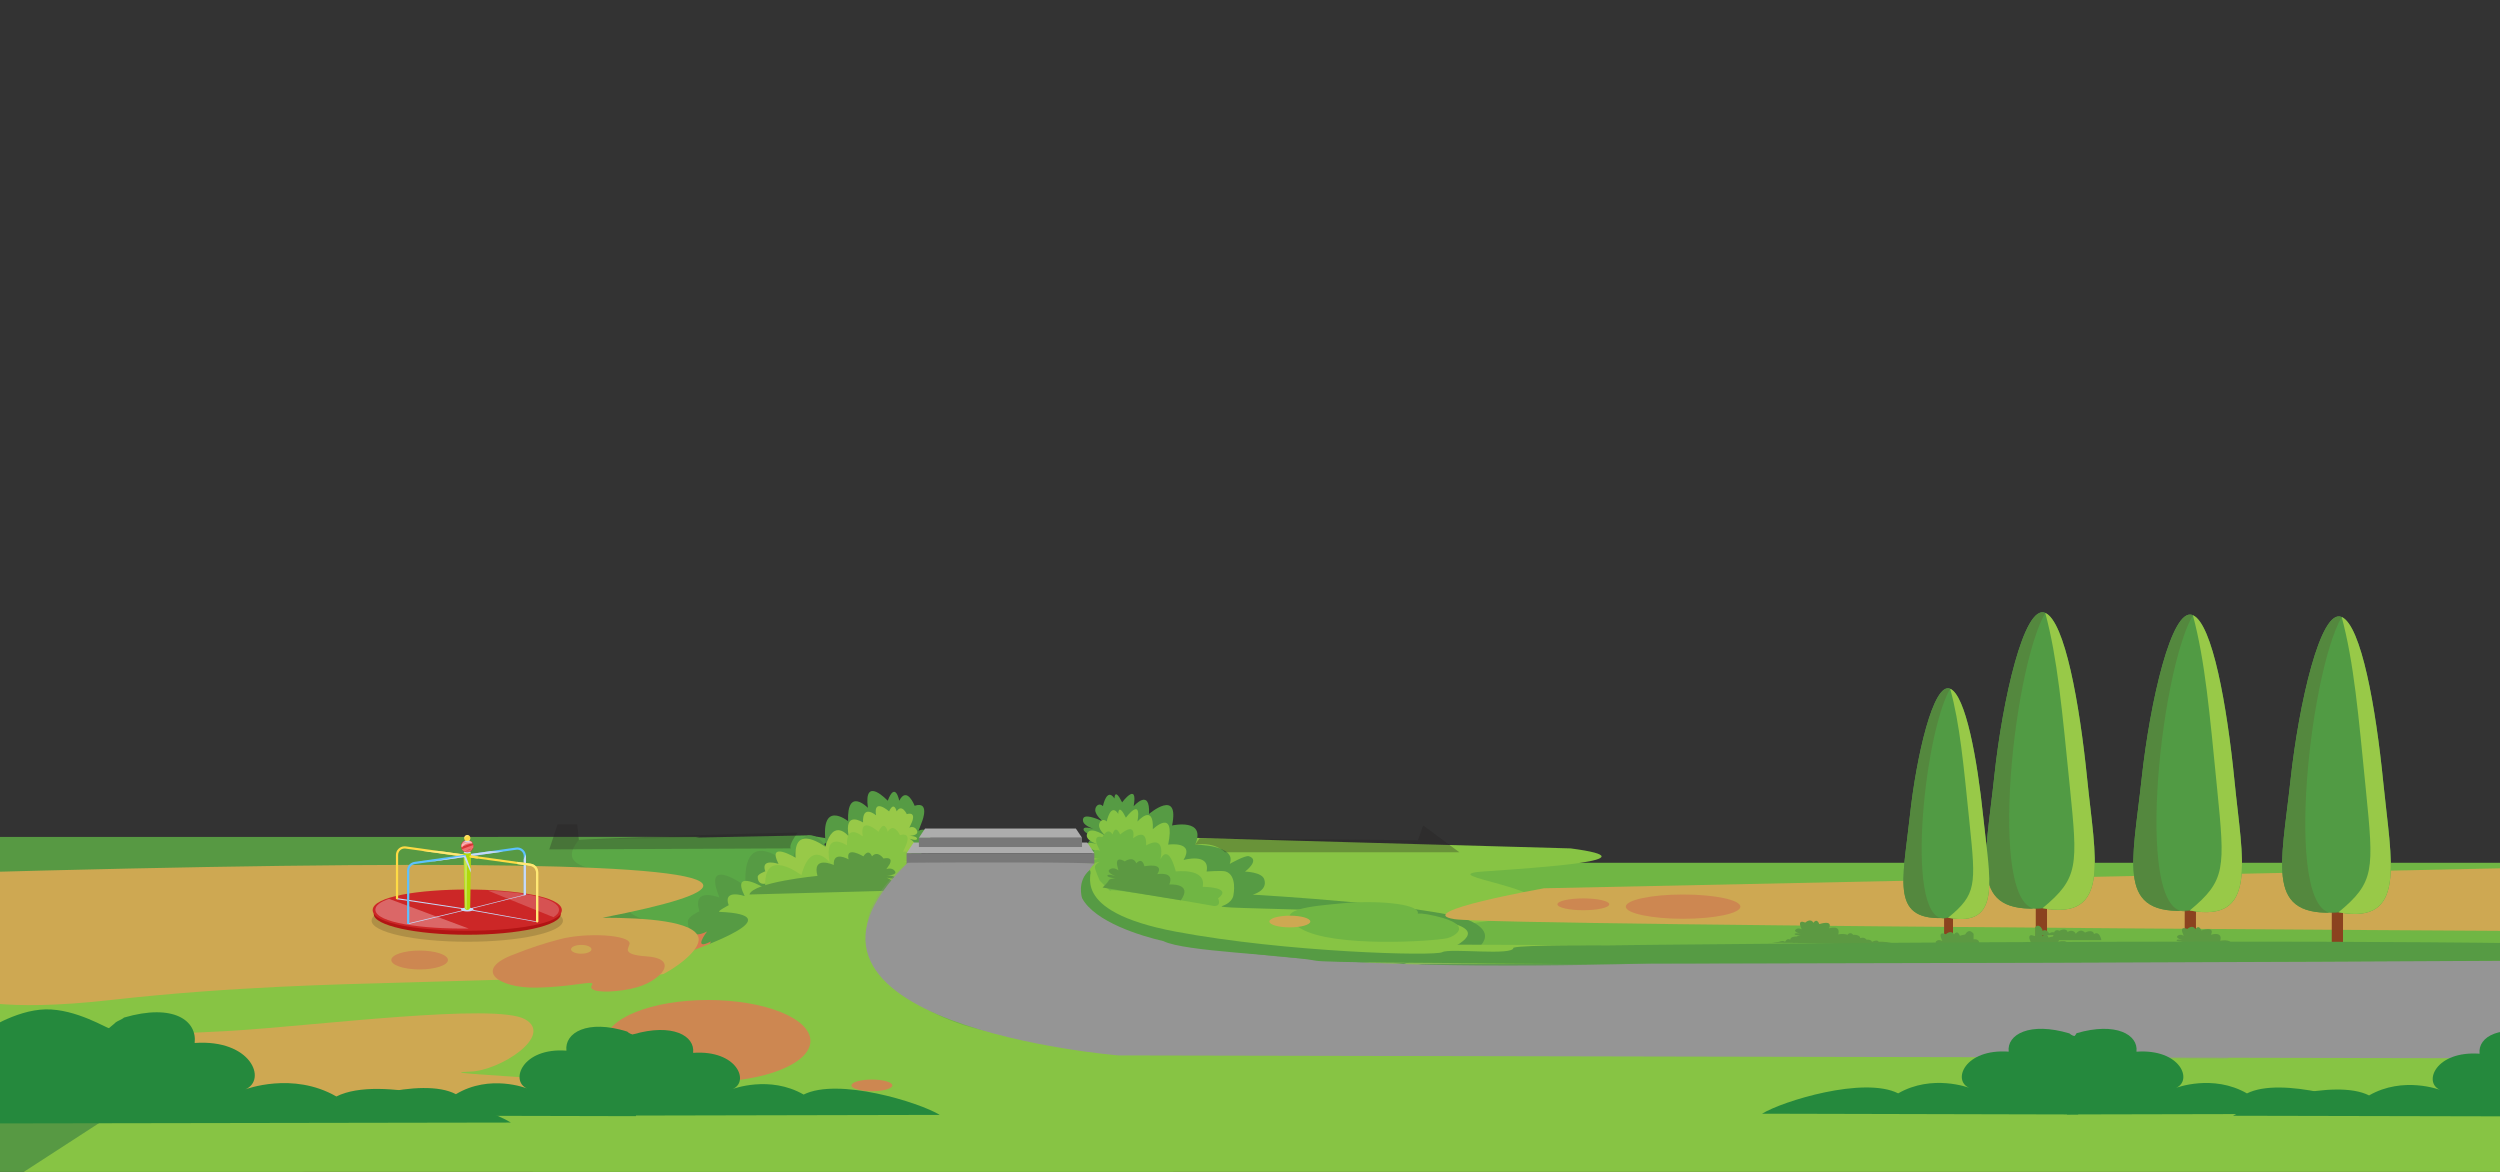 <?xml version="1.0" encoding="UTF-8"?><svg id="Layer_1" xmlns="http://www.w3.org/2000/svg" xmlns:xlink="http://www.w3.org/1999/xlink" viewBox="0 0 1920 900"><rect x="0" y="0" width="1920" height="900" fill="#333333" stroke="none"/><defs><style>.cls-1{fill:#fff;}.cls-2{fill:#b21414;}.cls-3{opacity:.5;}.cls-4{fill:#cc2727;}.cls-5{fill:#0c0c0d;}.cls-6,.cls-7{fill:#959595;}.cls-8{opacity:.2;}.cls-9{fill:#5aa846;}.cls-10{fill:#b0d80b;}.cls-11{fill:#569b44;}.cls-12{fill:#d77d4f;}.cls-13{fill:#231f20;}.cls-13,.cls-14{opacity:.3;}.cls-13,.cls-7{isolation:isolate;}.cls-15{fill:#f26d6d;}.cls-16{fill:#8b421f;}.cls-17{fill:#787878;}.cls-18{fill:#cea852;}.cls-19{fill:#cd8751;}.cls-20{clip-path:url(#clippath);}.cls-21{fill:#fffafc;}.cls-22{fill:#adadad;}.cls-23{fill:none;}.cls-7{opacity:.24;}.cls-24{fill:#d83535;}.cls-25{fill:#ffe876;}.cls-26{fill:#25893d;}.cls-27{fill:#70b644;}.cls-28{fill:#252528;}.cls-29{fill:#5c9942;}.cls-30{fill:#579943;}.cls-31{fill:#ffdb45;}.cls-32{fill:url(#linear-gradient);}.cls-33{fill:#c7d9f9;}.cls-34{fill:#519b44;}.cls-35{fill:#98c948;}.cls-36{opacity:.15;}.cls-37{fill:#87c444;}.cls-38{fill:#dbd9d8;}.cls-39{opacity:.3;}.cls-40{fill:#5cc1ff;}.cls-41{fill:#54883e;}.cls-42{fill:#58595b;}</style><clipPath id="clippath"><rect class="cls-23" width="1920" height="900"/></clipPath><linearGradient id="linear-gradient" x1="303.9" y1="1582.02" x2="586.87" y2="1582.02" gradientTransform="translate(-27.85 2236.56) rotate(1.66) scale(1 -1)" gradientUnits="userSpaceOnUse"><stop offset=".08" stop-color="#29b473"/><stop offset=".17" stop-color="#24b06d"/><stop offset=".64" stop-color="#0a9b50"/><stop offset=".9" stop-color="#009345"/></linearGradient></defs><g class="cls-20"><g><rect class="cls-5" x="433.18" y="697.02" width="131.96" height="17.21"/><rect class="cls-5" x="714.84" y="697.02" width="153.86" height="17.21"/><rect class="cls-38" x="565.14" y="697.02" width="149.7" height="17.21"/><rect class="cls-38" x="868.7" y="697.02" width="166.47" height="17.21"/><rect class="cls-38" x="1204.44" y="697.02" width="166.47" height="17.21"/><rect class="cls-5" x="1035.17" y="697.02" width="171.33" height="17.21"/><rect class="cls-5" x="1350.07" y="697.02" width="171.33" height="17.21"/><polygon class="cls-28" points="433.18 697.02 443.03 690.68 573.57 690.68 565.15 697.02 433.18 697.02"/><path class="cls-21" d="M565.14,697.02l8.43-6.34,146.28,.48-5.16,5.86h-149.55Z"/><path class="cls-28" d="M715.47,697.02c1.56-1.85,3.13-3.69,4.7-5.54l150.65-.8-2.12,6.34h-153.23Z"/><polygon class="cls-21" points="868.7 697.02 870.82 690.68 1033.42 690.68 1035.17 697.02 868.7 697.02"/><polygon class="cls-28" points="1033.42 690.68 1196.1 690.68 1206.5 697.02 1035.17 697.02 1033.42 690.68"/><polygon class="cls-21" points="1196.1 690.68 1338.23 690.68 1350.07 697.02 1204.44 697.02 1196.1 690.68"/><polygon class="cls-28" points="1350.07 697.02 1459.31 697.02 1453.82 690.68 1338.23 690.68 1350.07 697.02"/><polygon class="cls-21" points="385.34 697.02 433.18 697.02 443.03 690.68 385.34 690.68 385.34 697.02"/><rect class="cls-11" x="696.69" y="796.11" width="1074.21" height="71.98"/><rect class="cls-42" x="396.08" y="714.23" width="1075.77" height="81.89"/><rect class="cls-27" x="-35.95" y="662.61" width="2160.62" height="190.3"/><path class="cls-32" d="M325.8,674.29s-1.88-19.16,13.95-12.7c16.41-13.53,42.13-11.2,49.39,6.23,15.2-23.36,26.89-27,46.36-17.45,25.54-18.28,48.14,4.53,48.82,20.22,16.58-14.32,41.15-16,55.79,1.62,25.39-16.07,51.07-11.84,64.22,9.32-137.28,13.78-283.28,6.54-283.28,6.54l4.75-13.78Z"/><polygon class="cls-12" points="396.08 714.23 615.34 714.23 721.65 796.11 396.08 796.11 396.08 714.23"/><path class="cls-30" d="M537.21,642.72s-63.25,18.1-52.69,39c15.95,15.74,30.46,27.52,15,30.8s-70.36,1.38-65.34,29.06c-14,23.14-2.53,108.69-29.47,111.32-85.8,8.37-433.51,159.85-439.34,36.53-1.5-31.65-.66-173.41-.66-246.65l572.5-.06Z"/><path class="cls-9" d="M573.47,713.54s-77,3-91.85-15c-1.31-1.47-2.1-3.33-2.24-5.3-.44-11.35-1.27-3.74-2.61-7.64-.68-2,19.61-16.14,10.14-16.07-6.52,0-43.12,.77-47.34-10.87-.79-2.18-1-6.29,5-13.69l176.29-3.42,16.59,2.73c-3.18,2.76-6.35,5.6-9.52,8.51-20.06,18.45-38.3,38.8-54.46,60.75Z"/><path class="cls-37" d="M987.52,713.54s158,3,188.36-14.76c27.51-16-79-26.55-36.45-29.5s133.68-8.86,66.84-17.71l-316-8.85-6.08,3s0,8.85,6.08,8.85,97.25,58.97,97.25,58.97Z"/><path class="cls-11" d="M847.05,630.91s-5.9-4.67-5.9-8.85c0-2.95,2.95-5.9,5.9-2.95,0,0,2.95-14.75,8.85-5.9,0,0,0-8.85,5.9,3,0,0,12.28-16.49,8.85,3,0,0,12.74-14.58,11.81,5.9,0,0,23.61-20.13,17.7,8.86,0,0,26.56-5.91,17.71,14.75,0,0,32.46,0,26.56,14.75,0,0,11.95-6.83,14.75-5.9,8.85,3-3,11.81-3,11.81,0,0,12.89,.3,14.75,5.9,3,8.85-8.85,11.8-8.85,11.8,0,0,143.16,8.14,168.2,20.66,41.31,20.65-56.07,47.21-56.07,47.21-37.59-3.39-65.8-7.29-85.06-10.33-10.76-1.7-32-5.22-63.46-9.64-14.61-2.05-13.6-1.79-22.14-3.05-64.23-9.48-70.68-16.59-72.83-22-1.3-3.28-.68-8.88,1.52-19.9,2.07-10.34,8.77-32.46,8.77-32.46,0,0-5.82-5.9-5.82-8.85s5.91-5.9,5.91-5.9c0,0-8.94-2.95-8.94-5.9s8.94,0,8.94,0c0,0-9-2.24-9.4-6.72-.12-.75,.04-1.51,.46-2.14,2.49-3.21,13.83,2.34,14.89,2.85Z"/><path class="cls-37" d="M849.98,642.72s-5.93-4.68-5.93-8.81c0-3,3-5.91,5.9-3,0,0,3-14.75,8.85-5.9,0,0,0-8.85,5.9,2.95,0,0,12.28-16.49,8.86,3,0,0,12.74-14.58,11.8,5.91,0,0,17.7-17.19,11.8,11.8,0,0,20.66-3,11.81,11.8,0,0,20.65-5.9,17.7,8.86,0,0,12-.94,14.76,0,8.85,3,5.9,17.7,5.9,17.7,0,0,0,5.9-8.86,8.85-.19,.07-.29,.13-.29,.2,0,3,186.93,.35,189.15,20.46,.86,7.77-24,17.67-41.5,21.58-22.54,5.05-36,.87-64.71-3-33.5-4.53-118-12.74-135.68-14.47-10.16-1.36-19.87-5.08-28.34-10.85,0,0-16.83-11.4-20.52-27.58-.62-2.75-.69-5.59-.19-8.36,.23-1.07,.57-2.11,1-3.12-1.34-5.36-.37-8.44,.74-10.25,1.74-2.84,5.9-5.9,5.9-5.9h0s-8.94-3-8.94-5.9,8.94,0,8.94,0c0,0-11.89-3-8.94-8.85s14.89,2.88,14.89,2.88Z"/><path class="cls-11" d="M705.39,638.13l2.95-7.72s5.9-15.44-5.9-11.58c0,0-5.91-15.44-11.81-3.86,0,0-3-15.44-8.85,0,0,0-18.66-20-15.23,5.45,0,0-16.15-16.58-15.22,10.21,0,0-22.67-18.16-16.76,19.76,0,0-17.71-27.7-27.26,14.76,0,0-37.66-34.74-34.71,15.44,0,0-34-24.91-20,8.77,0,0-21.36-8.77-15.45,10.53,0,0-8.86,3.86-8.86,7.72,0,16.38,14.76,7.72,14.76,7.72,0,0-11.81,15.44,2.95,7.72-11.8,23.16,11.8,19.3,11.8,19.3,0,0-41.31,3.86-67.87,15.44s-17.7,30.88-5.9,27c-47.58,4.37-81.73,34.85-85.57,69.48-4.37,39.29,31.45,73.36,37.25,78.88,45.89,43.64,78,8.39,198.82,12.17,87.51,2.74,142.69,20.65,221-20,3.14-1.64,6.2-3.44,9.16-5.4l118-65.62c-35.41,7.72-253.87-10.17-286.24-61.76-24-38.21,13.33-74.25,14.76-84.92,1.82-13.58-5.9-27-5.9-27,0,0,5.9-15.44,5.9-19.3s-5.9-7.72-5.9-7.72c0,0,8.85,3.86,8.85,0s-8.85-3.86-8.85-3.86c0,0,11.8,0,8.85-7.72s-8.77-3.89-8.77-3.89Z"/><path class="cls-35" d="M698.35,635.69l1.94-4.18s3.88-8.36-3.88-6.27c0,0-3.88-8.36-7.77-2.09,0,0-1.94-8.36-5.82,0,0,0-12.28-10.81-10,3,0,0-10.63-9-10,5.53,0,0-14.92-9.83-11,10.69,0,0-11.65-15-17.93,8,0,0-24.78-18.8-22.84,8.36,0,0-22.39-13.48-13.14,4.75,0,0-14-4.75-10.16,5.69,0,0-5.82,2.09-5.82,4.18,0,8.87,9.7,4.18,9.7,4.18,0,0-7.76,8.36,2,4.18-7.77,12.53,100.9-9,99-6.27s5.82-16.71,5.82-16.71c0,0,3.88-8.36,3.88-10.45s-3.88-4.18-3.88-4.18c0,0,5.82,2.09,5.82,0s-5.92-2.19-5.92-2.19c0,0,7.77,0,5.82-4.18-.84-2.1-3.22-3.12-5.31-2.28-.17,.07-.34,.15-.51,.24Z"/><path class="cls-27" d="M844.73,653.39l-1.94-4.18s-3.89-8.35,3.88-6.27c0,0,3.88-8.35,7.77-2.08,0,0,1.94-8.36,5.82,0,0,0,12.27-10.82,10,2.94,0,0,10.63-9,10,5.53,0,0,14.91-9.83,11,10.7,0,0,5.49-13.74,11.77,9.25,0,0,23.61-3,20.66,11.8,0,0,23.61,0,11.8,8.85,0,0,3,5.9-3,5.9,0,0-81.56-14.55-79.67-11.8s-8.2-7.66-8.2-7.66c0,0-3.77-8.36-3.77-10.46s3.88-4.18,3.88-4.18c0,0-5.83,2.09-5.83,0s5.83-2.09,5.83-2.09c0,0-7.77,0-5.83-4.18,.83-2.11,3.21-3.14,5.32-2.31,.18,.07,.35,.15,.51,.24Z"/><path class="cls-37" d="M693.51,654.19l2.35-5.12s4.7-10.25-4.69-7.69c0,0-4.7-10.25-9.4-2.56,0,0-2.35-10.25-7.05,0,0,0-14.85-13.26-12.12,3.61,0,0-12.85-11-12.11,6.79,0,0-18-12.06-13.35,13.11,0,0-14.09-18.39-21.69,9.79,0,0-30-23.05-27.63,10.25,0,0-27.08-16.53-15.89,5.83,0,0-17-5.83-12.29,7,0,0-9.58,5-7,5.12,55.41,2.34-9.45,25.59-30.59,33.29s-14.1,20.5-4.7,17.93c0,0-65.59,4.82-68.12,46.12-2.34,38.43,54,59.41,187.9,60.43,138.58,1.05,205.85-4.61,224.64-14.86l109.18-41.87c-63-2.06-108-2.36-139.07-2.19-16.27,.15-32.53-.9-48.64-3.16-24.3-3.39-51.27-7.44-78-25.27-13.79-9.18-30.86-20.55-33.26-38.89-1.68-12.86,4-28.21,5.76-33.07,2.23-6.07,5.07-11.9,8.46-17.4,8.31-2,12.83-7.7,12-11.82-.57-2.95-3.79-4.66-4.7-5.12,0,0,7,2.56,7,0s-7-2.56-7-2.56c0,0,6.39,0,7.32-2.87,.19-.76,.1-1.57-.27-2.26-.95-2-3.76-3.05-7.04-2.56Z"/><path class="cls-29" d="M680.71,667.5l2.21-3.27s4.41-6.55-4.41-4.91c0,0-4.41-6.54-8.82-1.64,0,0-2.2-6.54-6.61,0,0,0-13.94-8.46-11.38,2.31,0,0-12.06-7-11.36,4.33,0,0-16.93-7.7-12.53,8.37,0,0-49.49,4.74-52.26,14.29l112.13-3s-2.56-5.09-2.56-6.72-4.41-3.27-4.41-3.27c0,0,6.62,1.63,6.62,0s-6.62-1.64-6.62-1.64c0,0,8.82,0,6.62-3.27s-6.62-1.58-6.62-1.58Z"/><path class="cls-29" d="M858.96,668.48l-.95-3.83s-1.91-7.66,5.82-3.1c0,0,6.38-4.64,8.84,1.47,0,0,4.31-5.39,6.22,2.27,0,0,16-3.19,9.9,6.06,0,0,13.74-2.48,9.2,7.95,0,0,18.54-1.44,8.9,12.15l-60.13-9.82s4.14-3.9,4.7-5.44,5.26-1.57,5.26-1.57c0,0-6.77-.72-6.21-2.26s6.77,.73,6.77,.73c0,0-8.28-3-5.09-5.34s6.77,.73,6.77,.73Z"/><polygon class="cls-37" points="1117.27 725.47 1688.88 728.09 1684.9 792.36 1078.58 792.36 1029.43 758.91 1117.27 725.47"/><path class="cls-18" d="M1185.72,682.2s-103.06,18.3-68.67,23.71,1007,10.12,1007,10.12l.62-53.42-938.95,19.59Z"/><path class="cls-18" d="M462.68,704.83c33.09,0,70.9,2.54,73.8,15.39,.31,1.37,1.39,8-14.42,19.87-38.94,29.14-90.14,22.15-136,20.63-25.63-.85,12.14,2.06-138.93,11.15,0,0-133.42,8-283.95,12.12h0l.88-113.57c382.8-10.71,574.82-7.51,576.06,9.6,.47,6.36-25.35,14.63-77.44,24.81Z"/><polygon class="cls-22" points="701.69 647.08 696.25 655.25 840.45 655.25 835.01 647.08 701.69 647.08"/><rect class="cls-17" x="696.24" y="655.25" width="144.21" height="8.16"/><polygon class="cls-22" points="710.43 636.33 705.7 643.43 831 643.43 826.27 636.33 710.43 636.33"/><rect class="cls-17" x="705.7" y="643.43" width="125.29" height="7.09"/><rect class="cls-16" x="1563.47" y="677.41" width="8.64" height="46.53"/><path class="cls-34" d="M1602.94,598.09c6.19,61.32,18.61,109.17-34.28,99.41-56.5,4.39-44.15-34.52-37-101.59,6.22-58.3,22.9-132.29,39.09-125.21,14.99,6.56,26.3,69.06,32.19,127.39Z"/><path class="cls-35" d="M1602.94,598.09c6.19,61.32,18.61,109.17-34.28,99.41,27.9-23.17,27.12-32.33,20.93-93.65-5.89-58.33-9.35-98-18.83-133.15,14.98,6.56,26.29,69.06,32.18,127.39Z"/><path class="cls-41" d="M1568.66,697.5c-56.5,4.39-44.15-34.52-37-101.59,6.22-58.3,22.9-132.29,39.09-125.21-25.7,44.67-45.81,240.21-2.09,226.8Z"/><rect class="cls-16" x="1493.07" y="684.88" width="6.83" height="36.09"/><path class="cls-34" d="M1523.16,627.75c4.89,47.56,14.7,84.67-27.07,77.1-44.62,3.41-34.87-26.77-29.21-78.79,4.91-45.21,18.08-102.6,30.87-97.1,11.83,5.08,20.76,53.56,25.41,98.79Z"/><path class="cls-35" d="M1523.16,627.75c4.89,47.56,14.7,84.67-27.07,77.1,22-18,21.42-25.08,16.53-72.63-4.65-45.24-7.38-76-14.87-103.26,11.83,5.08,20.76,53.56,25.41,98.79Z"/><path class="cls-41" d="M1496.05,704.85c-44.62,3.41-34.87-26.77-29.21-78.79,4.91-45.21,18.08-102.6,30.87-97.1-20.26,34.64-36.15,186.32-1.66,175.89Z"/><rect class="cls-16" x="1658.93" y="692.35" width="46.53" height="8.64" transform="translate(982.88 2377.77) rotate(-89.91)"/><path class="cls-34" d="M1716.11,599.91c6.09,61.33,18.44,109.2-34.43,99.35-56.51,4.31-44.1-34.58-36.83-101.65,6.32-58.28,23.11-132.25,39.29-125.14,14.97,6.53,26.17,69.05,31.97,127.44Z"/><path class="cls-35" d="M1716.11,599.91c6.09,61.33,18.44,109.2-34.43,99.35,27.94-23.12,27.16-32.28,21.07-93.61-5.8-58.34-9.18-98-18.61-133.18,14.97,6.53,26.17,69.05,31.97,127.44Z"/><path class="cls-41" d="M1681.68,699.21c-56.51,4.31-44.1-34.58-36.83-101.65,6.32-58.28,23.11-132.25,39.29-125.14-25.77,44.63-46.21,240.17-2.46,226.79Z"/><rect class="cls-16" x="1771.87" y="699.43" width="46.53" height="8.64" transform="translate(1088.56 2497.77) rotate(-89.91)"/><path class="cls-34" d="M1830.4,601.29c6.1,61.33,18.44,109.2-34.43,99.35-56.51,4.31-44.09-34.58-36.83-101.65,6.32-58.28,23.12-132.25,39.29-125.14,14.97,6.58,26.18,69.06,31.97,127.44Z"/><path class="cls-35" d="M1830.4,601.29c6.1,61.33,18.44,109.2-34.43,99.35,27.94-23.12,27.17-32.28,21.07-93.61-5.79-58.34-9.18-98-18.61-133.18,14.97,6.58,26.18,69.06,31.97,127.44Z"/><path class="cls-41" d="M1795.97,700.64c-56.51,4.31-44.09-34.58-36.83-101.65,6.32-58.28,23.12-132.25,39.29-125.14-25.77,44.63-46.2,240.17-2.46,226.79Z"/><polygon class="cls-6" points="1030.03 748.54 1486.39 739.87 1486.23 795.84 948.35 795.84 1030.03 748.54"/><path class="cls-29" d="M1383.73,713.8l-1-2.55s-2.05-5.12,3.73-2.7c0,0,4-3.82,6.26,.18,0,0,2.47-4.14,4.51,1,0,0,10.76-3.73,7.43,3.25,0,0,9.27-3,7.12,4.63,0,0,12.69-2.76,7.31,7.56l-42.53-1.08s2.5-3.09,2.74-4.21,3.49-1.58,3.49-1.58c0,0-4.76,.14-4.52-1s4.76-.15,4.76-.15c0,0-6-1.3-4-3.2s4.7-.15,4.7-.15Z"/><path class="cls-29" d="M1491.7,722.74l-1-2.56s-2.05-5.11,3.73-2.7c0,0,4-3.82,6.26,.18,0,0,2.47-4.14,4.51,1,0,0,10.76-3.73,7.43,3.25,0,0,9.27-3,7.12,4.62,0,0,12.69-2.76,7.32,7.56l-42.54-1.07s2.5-3.1,2.74-4.21,3.49-1.59,3.49-1.59c0,0-4.75,.15-4.51-1s4.75-.14,4.75-.14c0,0-6-1.3-4-3.21s4.7-.13,4.7-.13Z"/><path class="cls-29" d="M1559.82,724.15l-1-2.56s-2-5.11,3.73-2.7c0,0,4-3.82,6.26,.18,0,0,2.47-4.14,4.51,1,0,0,10.76-3.73,7.43,3.25,0,0,9.27-3,7.12,4.63,0,0,12.69-2.76,7.31,7.55l-42.53-1.07s2.5-3.1,2.74-4.21,3.49-1.59,3.49-1.59c0,0-4.76,.15-4.52-1s4.76-.14,4.76-.14c0,0-6-1.3-4-3.21s4.7-.13,4.7-.13Z"/><path class="cls-29" d="M1677.1,718.69l-1-2.55s-2-5.12,3.73-2.7c0,0,4-3.82,6.26,.18,0,0,2.47-4.14,4.52,1,0,0,10.76-3.73,7.42,3.25,0,0,9.27-3,7.12,4.63,0,0,12.69-2.76,7.32,7.56l-42.56-1.15s2.49-3.09,2.73-4.21,3.49-1.58,3.49-1.58c0,0-4.75,.14-4.51-1s4.75-.14,4.75-.14c0,0-6-1.3-4-3.2s4.73-.09,4.73-.09Z"/><path class="cls-29" d="M1577.57,716.14s.72-2.88,4.06-1.3c4.16-2.24,6.19-.33,6.25,1,3.17-2.47,6.3,.14,6.22,1.37,3.1-3.59,5.34-2.72,7.24-1,4.49-2.24,6.77-.57,6.8,1.15,4.49-2.86,5.73,4.66,5.73,4.66h-37.91l1.61-5.88Z"/><path class="cls-29" d="M1509.05,718.18s2.57-6.24,6.69-1c-.16,6-.16,7.88-.16,7.88l-6.76-.07,.23-6.81Z"/><path class="cls-29" d="M1573.85,716.85s2.68-2.09,5,0c1.88,.44,3.78,.78,5.69,1l-21.48,.76v-6.5s1.85-2.64,4.36,0c1.95,2.79,1.11,2.93,1.11,2.93,1.1-.88,2.66-.88,3.76,0l1.53,1.81"/><path class="cls-29" d="M1379.77,719.23s-5.07-.09-4.81,2.52c-2.49-1.7-4.06,1.57-4.06,1.57-1.57-1.44-4.57,0-4.57,0l-5.76,.66,17.79,.13,1.41-4.88Z"/><path class="cls-29" d="M1418.78,718s2.08-3,4.57,0c2.48-.43,5.86,1,5.15,2.53,3.48-1.26,5,1.14,5,1.14,0,0,3.4-.44,4.19,1.65,2.61-1.31,4.57-1.31,5.1,0,3.92-.39,9.94,.79,9.94,.79l-33.71,1-.24-7.11Z"/><polygon class="cls-11" points="1091.74 740.35 1674.69 736.2 1674.69 745.29 1064.31 747.94 1091.74 740.35"/><polygon class="cls-37" points="-139.95 1002.55 2124.05 941.61 2108.02 791.58 179.44 795.56 -139.95 1002.55"/><path class="cls-7" d="M836.74,668.38s-86.53,80.21,425.09,71.53l444.83-2.65,4.42,76h0s-149.3-1.2-262.37-1.79c-295.75-1.55-350,1.06-470.72-7.74-66.94-4.82-121.06-10.82-154.09-14.77-92.23,.39-152.29-35.5-157.51-72.18-2.14-15,6.09-33,30.45-54.17,139.21-1.33,139.9,5.77,139.9,5.77Z"/><path class="cls-6" d="M840.45,663.41s-98.59,91.57,427.6,76.5c819-2.1,856-3.75,856-3.75l.62,77.06-1265.73-2.65s-289.48-23.66-161.76-147.96c147.55-.86,143.27,.8,143.27,.8Z"/><path class="cls-11" d="M1234.64,726.01s929.4-11,903.52,10.19c-20.06,1.28-1100.51,6.67-1127.34,1.65s-100.72-6.85-117.32-15.07c-17-3.88-52.71-14.69-62.5-33.07,0,0-4.14-13.09,5.74-21.33,4.79,.29-18.46,31.16,66.15,47.1s199.26,19,204.8,15.77c5.54-3.23,55,3,54.61-3.41,7.17-2.33,72.34-1.83,72.34-1.83Z"/><path class="cls-23" d="M1092.93,633.91c3.18,1.62,27.9,20.65,27.9,20.65h-180.07c-6.44-5.16-14.78-7.31-22.91-5.9l3.56-4.91,167.64,1.57,3.88-11.41Z"/><path class="cls-13" d="M1092.93,633.91l27.9,20.65h-180.07s-6.94-8.19-22.91-5.9l3.56-4.91,167.64,1.57,3.88-11.41Z"/><path class="cls-13" d="M421.84,652.35l185.47-.78s-2.2-2.11,5.39-12.18c-105.45,2.27-168.12,5.58-168.12,5.58l-1.35-11.87h-15l-6.39,19.25Z"/><path class="cls-37" d="M-35.33,767.85c15-2.14,31.72,10.2,121.87,0s176.82-11.93,214.58-13,196.71-5.47,213.46-6.92,8.68,16.79-33.57,28.24-43.48,34.16-9.75,42.26,207.16,33.59,129.91,34.48-636.5,0-636.5,0l-1.5-52.33"/><path class="cls-19" d="M395.32,732.75c-32.67,11.88-12.85,26.2,16.41,25.75s46.17-6.5,42.84-1.86,8.49,6.16,24.51,3.76,23-7.58,27.71-11.79c3.37-3,9.78-12.75-10.37-14.13s-13.09-6.63-12.89-9.79c.41-6.72-33.09-8.81-53.77-3.31-11.71,3.04-23.22,6.84-34.44,11.37Z"/><path class="cls-27" d="M999.19,713.24c24.69,14.62,101,9.75,112.23,7.31,4.41-.95,22.45-9.75-9-17.06-19.75-4.59-13.46,1-13.46-2.43,0-7.31-33.67-9.75-58.37-7.31-21.29,2.1-57.1,4.28-31.4,19.49Z"/><ellipse class="cls-19" cx="543.85" cy="799.43" rx="78.56" ry="31.43"/><ellipse class="cls-19" cx="669.61" cy="833.59" rx="15.71" ry="4.49"/><ellipse class="cls-18" cx="990.6" cy="707.73" rx="15.71" ry="4.49"/><ellipse class="cls-18" cx="446.42" cy="729.06" rx="7.86" ry="3.37"/><path class="cls-18" d="M-36.87,798.46h0c41.33-.87,162.79-3.62,215.8-6.88,64.41-4,201.46-21.42,224.22-8.83s-19.44,39.65-42.05,40.26,12.47,2.49,56.64,5.41,42.47,24.49,42.47,24.49H-35.33"/><ellipse class="cls-19" cx="322.27" cy="737.28" rx="21.76" ry="7.25"/><ellipse class="cls-19" cx="1292.61" cy="696.3" rx="44.01" ry="9.32"/><ellipse class="cls-18" cx="1212.34" cy="699.05" rx="23.59" ry="4.2"/><ellipse class="cls-19" cx="1216.01" cy="694.51" rx="19.91" ry="4.54"/><g class="cls-36"><ellipse cx="358.86" cy="707.05" rx="73.48" ry="16.22"/></g><ellipse class="cls-2" cx="358.86" cy="702.04" rx="71.82" ry="15.85"/><path class="cls-4" d="M431.5,698.97c0,21.12-145.29,21.12-145.29,0s145.29-21.06,145.29,0Z"/><g class="cls-8"><path class="cls-1" d="M374.68,683.97l50.37,20.42c2.72-1.67,4.25-3.55,4.25-5.65,0-8.63-25.52-13.55-54.62-14.77Z"/></g><g class="cls-39"><path class="cls-1" d="M298.81,690.32c-6.55,2.19-10.51,5-10.51,8.29,0,10.16,36.72,15,71.59,14.48l-61.08-22.77Z"/></g><path class="cls-40" d="M401.66,652.48c-1.45-1.27-3.38-1.84-5.29-1.57l-37.58,5.29v1.71l37.82-5.33c2.71-.37,5.2,1.53,5.57,4.23,.03,.22,.05,.45,.05,.68v29.73c.67,.43,1,.28,1.71,0v-29.7c0-1.93-.83-3.77-2.28-5.04Z"/><path class="cls-33" d="M403.94,687.25v-29.73c0-.44-.05-.87-.13-1.3l-1.58,3.69v27.37c.67,.4,1.04,.25,1.71-.03Z"/><polygon class="cls-33" points="359.03 657.9 386.59 654.02 376.45 653.71 359.01 656.17 359.03 657.9"/><path class="cls-33" d="M413.36,707.91l-49.85-9.07c.08-.1,.12-.22,.13-.35,0-.29-.26-.56-.69-.79l41-10.43h-1.71l-40.06,10.11c-1.08-.3-2.19-.45-3.31-.43-1.22-.03-2.43,.15-3.59,.52l-49.67-7.62-.85,.75,49.57,7.41c-.14,.12-.23,.29-.24,.48,0,.27,.21,.52,.58,.74l-42,10.12,1.28,.28,41.51-10.07c1.12,.33,2.28,.49,3.44,.47,1.32,.04,2.64-.18,3.88-.64l49.87,8.84,.71-.32Z"/><path class="cls-31" d="M413.36,707.91c-.69,.79-1.11,.49-1.71,0v-38c-.02-2.47-1.83-4.55-4.27-4.91l-96-13.3c-1.41-.2-2.85,.23-3.92,1.17-1.07,.95-1.69,2.31-1.69,3.74v33.75c-.51,.38-1.2,.38-1.71,0v-33.71c-.01-3.68,2.96-6.67,6.64-6.68,.31,0,.62,.02,.92,.06l96,13.31c3.29,.47,5.73,3.29,5.74,6.61v37.96Z"/><polygon class="cls-25" points="323.47 653.41 358.44 658.26 358.29 656.5 336.99 653.55 323.47 653.41"/><path class="cls-10" d="M356.74,696.82l-.74-41c-.07-3.87,5.78-3.92,5.72,0l-.61,41c-.08,1.21-1.13,2.12-2.33,2.04-1.09-.07-1.96-.94-2.04-2.04Z"/><path class="cls-33" d="M358.86,653.38c-.72-.02-1.43,.12-2.09,.41-.23,.23-.42,.5-.54,.8,.19,.5,1.29,.89,2.63,.89s2.46-.4,2.63-.91c-.12-.29-.29-.55-.51-.77-.67-.3-1.39-.44-2.12-.42Z"/><g class="cls-14"><polygon class="cls-1" points="356.56 659.54 357.29 697.44 358.46 698.26 358.73 660.54 356.56 659.54"/></g><polygon class="cls-33" points="356.2 657.91 361.51 670.16 361.55 667.43 357.72 657.34 356.2 657.91"/><path class="cls-31" d="M360.55,657.8c0,.43,.32,.79,.74,.85l5.07,.7c.46,.09,.91-.21,.99-.68v-.03c.09-.47-.23-.91-.69-1h-.03l-5.07-.7c-.47-.08-.91,.23-1,.7,0,.05-.01,.11-.01,.16Z"/><path class="cls-24" d="M363.57,649.83c0,6.25-9.42,6.26-9.42,0s9.42-6.26,9.42,0Z"/><path class="cls-15" d="M363.57,649.83c0-.28-.03-.56-.07-.84l-8.8,3.17c.41,.78,1.06,1.42,1.85,1.81l6.88-2.9c.09-.41,.14-.82,.14-1.24Z"/><path class="cls-15" d="M354.15,649.83c-.02,.24-.02,.48,0,.72l8.7-3.27c-.35-.59-.85-1.09-1.44-1.43l-7.17,2.74c-.08,.41-.11,.82-.09,1.24Z"/><g class="cls-3"><path class="cls-1" d="M354.53,649.7c0,.48,.08,.96,.23,1.42,1.46-3.11,4.7-4.06,8.08-3.17-1.56-3.91-8.31-3.33-8.31,1.75Z"/></g><path class="cls-33" d="M360.96,646c0,.37-.94,.68-2.1,.68s-2.11-.31-2.11-.68,.94-.68,2.11-.68,2.1,.3,2.1,.68Z"/><path class="cls-31" d="M361.28,643.66c0,1.34-1.09,2.42-2.42,2.42-1.33,0-2.42-1.08-2.42-2.42,0-1.34,1.09-2.42,2.42-2.42,1.33,0,2.42,1.08,2.42,2.42Z"/><path class="cls-40" d="M356.74,656.49l-1.78,.25-36.6,5.17c-3.29,.48-5.73,3.3-5.73,6.62v40.82c.48,.45,1.23,.45,1.71,0v-40.84c.02-2.46,1.82-4.54,4.25-4.91l38.11-5.37h.28c.47-.04,.83-.45,.79-.93s-.45-.83-.93-.79c-.03,0-.07,0-.1,.01v-.04Z"/><path class="cls-33" d="M356.7,658.23h.28c.42-.06,.74-.42,.74-.85,0-.1-.03-.2-.07-.29l-29.43,5.19,28.48-4.05Z"/><g class="cls-14"><path class="cls-1" d="M356.66,643.58c0,.21,.03,.42,.08,.62,.52-1.56,2.18-2.44,3.77-2-.79-.92-2.17-1.02-3.09-.23-.47,.41-.75,.99-.76,1.61Z"/></g><g class="cls-14"><path class="cls-1" d="M361.05,643.91c-.74,1.05-1.92,1.69-3.2,1.75,1.01,.6,2.31,.26,2.9-.74,.18-.31,.28-.65,.3-1.01Z"/></g><g class="cls-14"><path class="cls-1" d="M363.05,650.72c-2.13,2.27-3.87,2.58-6.46,2.67,1.73,1.37,4.25,1.08,5.62-.65,.46-.58,.75-1.28,.84-2.02Z"/></g><path class="cls-25" d="M397.44,663.66l9.94,1.38c2.42,.36,4.23,2.42,4.27,4.87v38c.6,.49,1,.79,1.71,0v-38c0-3.32-2.45-6.14-5.74-6.61l-10.49-1.39,.31,1.75Z"/><path class="cls-26" d="M258.33,842.09c-33.65-19.36-69.92-5.44-69.92-5.44,16.82-7.13,4.73-38.7-38.91-35.65,2-16.78-15.63-30.8-54.38-19.48-.44,.89-5.62,2.96-6.29,3.68-1.53,1.61-3.48,2.84-5.1,4.37-.77,.76-25.17-14.84-48.72-14.37s-47.11,17.02-48.2,17.17l3.03,70.43,402.57-.68c-20.51-12.57-100.43-37.01-134.08-20.03Z"/><path class="cls-26" d="M1960.05,800.35c-1.2-.71-2.2-1.65-3.36-2.4-.55-.35-1.45-.47-.32-.37-2.01-.15-3.9-.97-5.39-2.33-30.63-9.14-48.22,.87-46.65,14-34-2.39-43.46,22.24-30.34,27.8,0,0-28.29-10.86-54.53,4.23-26.24-13.24-88.56,5.83-104.55,15.62l242.81,.53,2.46-57.07h-.13Z"/><path class="cls-26" d="M1725.68,839.74c-26.24-15.09-54.53-4.24-54.53-4.24,13.12-5.56,3.69-30.18-30.34-27.8,1.56-13.08-15.79-23-46-14.22-.34,.69-.78,1.33-1.3,1.9-1.2,1.26-2.71,2.22-4,3.41-1.21,1.19-2.77,1.96-4.45,2.18l2.37,54.92,242.81-.53c-16-9.8-78.32-28.86-104.56-15.62Z"/><path class="cls-26" d="M1598.4,798.75c-1.21-.7-2.2-1.64-3.37-2.39-.54-.35-1.44-.47-.32-.37-2.01-.15-3.9-.97-5.39-2.33-30.62-9.14-48.21,.87-46.64,14-34-2.38-43.46,22.24-30.34,27.8,0,0-28.29-10.85-54.53,4.24-26.24-13.24-88.56,5.82-104.55,15.62l242.79,.59,2.47-57.07-.12-.09Z"/><path class="cls-26" d="M617.19,840.62c-26.24-15.09-54.53-4.24-54.53-4.24,13.12-5.56,3.69-30.18-30.34-27.8,1.56-13.08-15.79-23-46-14.22-.33,.7-.77,1.34-1.3,1.9-1.19,1.26-2.71,2.22-4,3.41-1.21,1.19-2.77,1.96-4.45,2.18l2.37,54.92,242.81-.53c-16-9.8-78.32-28.86-104.56-15.62Z"/><path class="cls-26" d="M490.73,797.55c-1.2-.74-2.2-1.72-3.36-2.5-.55-.37-1.45-.49-.32-.39-2.02-.17-3.92-1.03-5.39-2.43-30.63-9.56-48.22,.9-46.65,14.67-34-2.49-43.46,23.24-30.34,29,0,0-28.29-11.34-54.53,4.43-26.24-13.84-88.56,6.08-104.55,16.32l242.81,.56,2.46-59.64-.13-.02Z"/></g><rect class="cls-23" x="45.81" y="343.15" width="1920" height="900"/></g></svg>